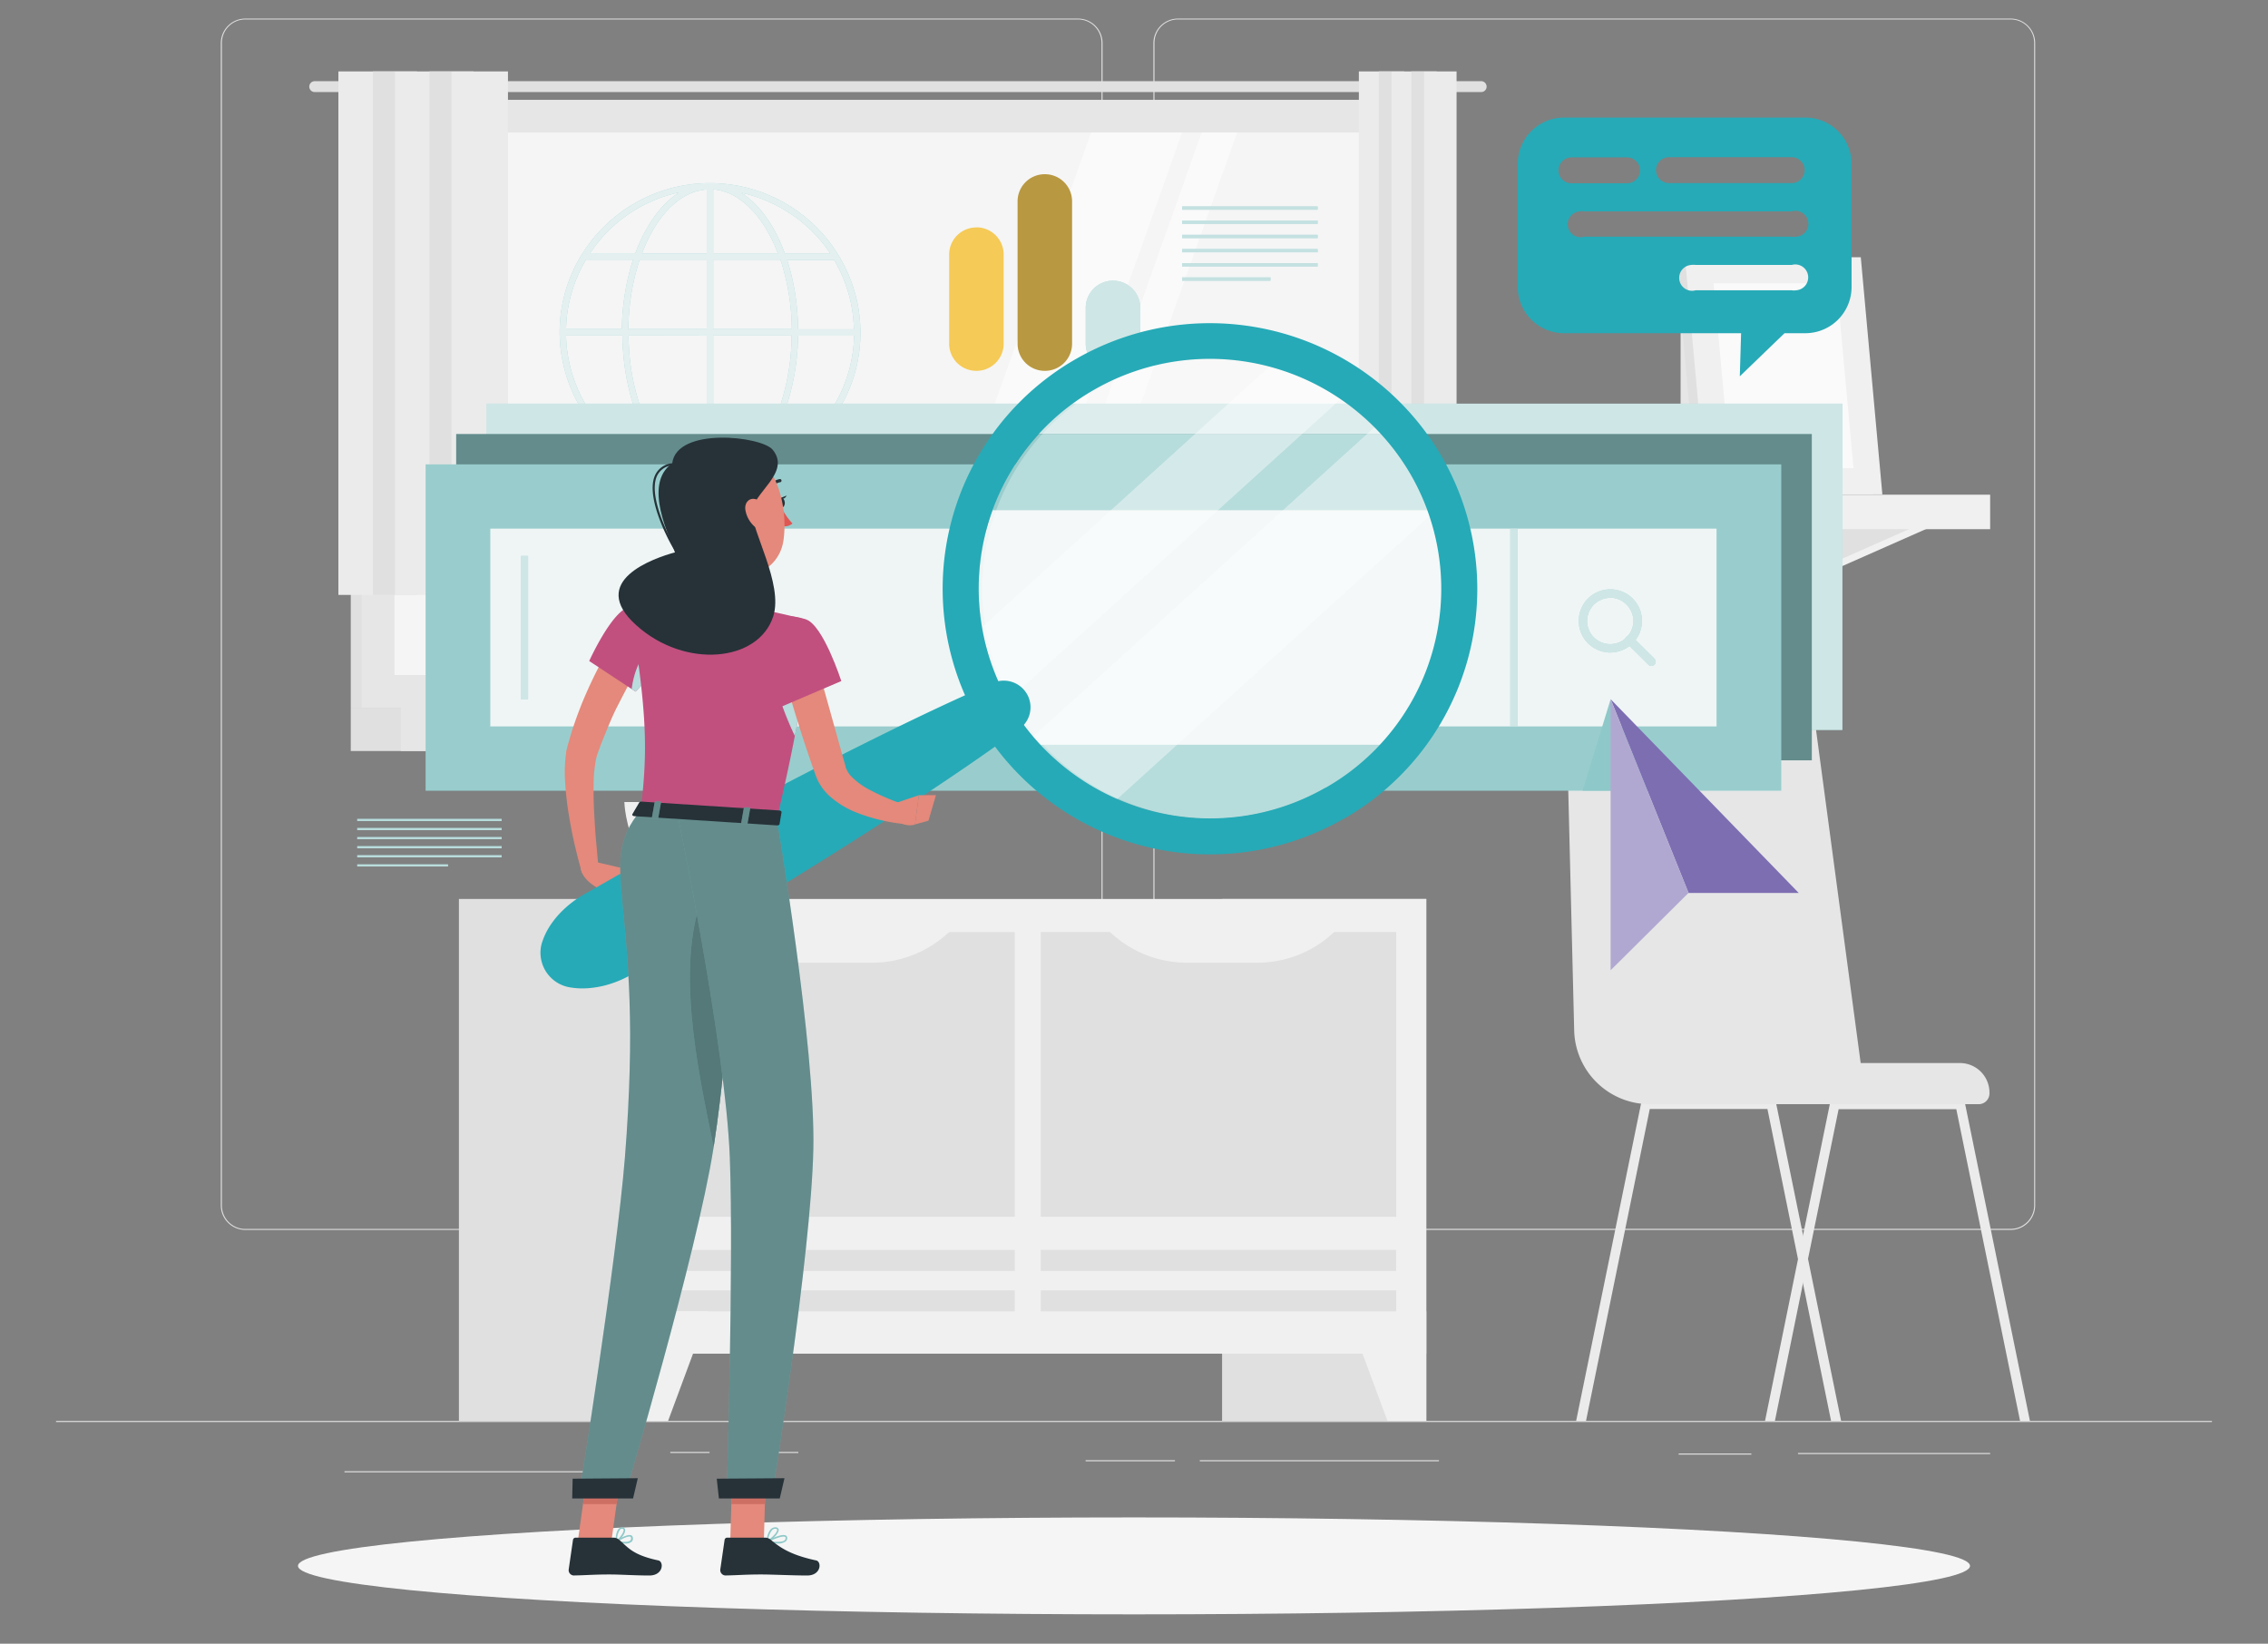 <svg id="Layer_1" data-name="Layer 1" xmlns="http://www.w3.org/2000/svg" width="526" height="381.18" viewBox="0 0 526 381.18">
  <rect x="0" y="0" width="526" height="381.18" fill="#808080" stroke="none"/>
  <defs>
    <style>
      .cls-1 {
        fill: #e0e0e0;
      }

      .cls-2 {
        fill: #f0f0f0;
      }

      .cls-3 {
        fill: #e6e6e6;
      }

      .cls-4 {
        fill: #f5f5f5;
      }

      .cls-11, .cls-12, .cls-28, .cls-5, .cls-8, .cls-9 {
        fill: #fafafa;
      }

      .cls-6 {
        fill: #ebebeb;
      }

      .cls-7 {
        fill: #8ec8c8;
      }

      .cls-10, .cls-11, .cls-12, .cls-21, .cls-22, .cls-28, .cls-29, .cls-8, .cls-9 {
        isolation: isolate;
      }

      .cls-8 {
        opacity: 0.8;
      }

      .cls-13, .cls-9 {
        opacity: 0.6;
      }

      .cls-10, .cls-21 {
        opacity: 0.3;
      }

      .cls-11 {
        opacity: 0.1;
      }

      .cls-12 {
        opacity: 0.9;
      }

      .cls-14 {
        opacity: 0.5;
      }

      .cls-15, .cls-22, .cls-28, .cls-29 {
        opacity: 0.4;
      }

      .cls-16 {
        fill: #f5ca56;
      }

      .cls-17 {
        fill: #b89841;
      }

      .cls-18 {
        fill: #7d6eb2;
      }

      .cls-19 {
        fill: #b1a8d1;
      }

      .cls-20 {
        fill: #26aab7;
      }

      .cls-21, .cls-22 {
        fill: #fff;
      }

      .cls-23 {
        fill: #e4897b;
      }

      .cls-24 {
        fill: #263238;
      }

      .cls-25 {
        fill: #de5753;
      }

      .cls-26 {
        fill: #ce6f64;
      }

      .cls-27 {
        fill: #c1507f;
      }
    </style>
  </defs>
  <g>
    <g id="freepik--background-complete--inject-46">
      <rect id="Rectángulo_30427" data-name="Rectángulo 30427" class="cls-1" x="13" y="329.52" width="500" height="0.25"/>
      <rect id="Rectángulo_30428" data-name="Rectángulo 30428" class="cls-1" x="389.32" y="337.07" width="16.86" height="0.25"/>
      <rect id="Rectángulo_30429" data-name="Rectángulo 30429" class="cls-1" x="417" y="336.95" width="44.56" height="0.25"/>
      <rect id="Rectángulo_30430" data-name="Rectángulo 30430" class="cls-1" x="278.26" y="338.62" width="55.47" height="0.25"/>
      <rect id="Rectángulo_30431" data-name="Rectángulo 30431" class="cls-1" x="251.78" y="338.62" width="20.72" height="0.25"/>
      <rect id="Rectángulo_30432" data-name="Rectángulo 30432" class="cls-1" x="155.46" y="336.7" width="9.1" height="0.25"/>
      <rect id="Rectángulo_30433" data-name="Rectángulo 30433" class="cls-1" x="170.11" y="336.7" width="15.04" height="0.25"/>
      <rect id="Rectángulo_30434" data-name="Rectángulo 30434" class="cls-1" x="79.89" y="341.18" width="66.56" height="0.25"/>
      <path id="Trazado_127424" data-name="Trazado 127424" class="cls-1" d="M250,285.22H56.91a5.7,5.7,0,0,1-5.7-5.67V9.93a5.69,5.69,0,0,1,5.7-5.62H250A5.69,5.69,0,0,1,255.71,10h0V279.55A5.69,5.69,0,0,1,250,285.22ZM56.91,4.51a5.44,5.44,0,0,0-5.45,5.42V279.55A5.44,5.44,0,0,0,56.91,285H250a5.46,5.46,0,0,0,5.46-5.42V9.93A5.45,5.45,0,0,0,250,4.51Z"/>
      <path id="Trazado_127425" data-name="Trazado 127425" class="cls-1" d="M466.31,285.22H273.21a5.71,5.71,0,0,1-5.71-5.67V9.93a5.7,5.7,0,0,1,5.71-5.62h193.1A5.69,5.69,0,0,1,472,9.93V279.55A5.69,5.69,0,0,1,466.31,285.22ZM273.21,4.51a5.45,5.45,0,0,0-5.46,5.42V279.55a5.46,5.46,0,0,0,5.46,5.42h193.1a5.46,5.46,0,0,0,5.46-5.42V9.93a5.45,5.45,0,0,0-5.46-5.42Z"/>
      <rect id="Rectángulo_30435" data-name="Rectángulo 30435" class="cls-1" x="283.43" y="208.47" width="47.36" height="121.04"/>
      <path id="Trazado_127426" data-name="Trazado 127426" class="cls-2" d="M321.79,329.52h9V304.1H312.36Z"/>
      <rect id="Rectángulo_30436" data-name="Rectángulo 30436" class="cls-1" x="106.43" y="208.47" width="47.36" height="121.04"/>
      <rect id="Rectángulo_30437" data-name="Rectángulo 30437" class="cls-2" x="145.94" y="208.47" width="184.84" height="105.45"/>
      <rect id="Rectángulo_30438" data-name="Rectángulo 30438" class="cls-1" x="241.38" y="216.13" width="82.43" height="66.02"/>
      <rect id="Rectángulo_30439" data-name="Rectángulo 30439" class="cls-1" x="152.92" y="216.14" width="82.43" height="66.02"/>
      <rect id="Rectángulo_30440" data-name="Rectángulo 30440" class="cls-1" x="241.38" y="299.24" width="82.43" height="4.86"/>
      <rect id="Rectángulo_30441" data-name="Rectángulo 30441" class="cls-1" x="152.92" y="299.24" width="82.43" height="4.86"/>
      <rect id="Rectángulo_30442" data-name="Rectángulo 30442" class="cls-1" x="241.37" y="289.86" width="82.43" height="4.86"/>
      <rect id="Rectángulo_30443" data-name="Rectángulo 30443" class="cls-1" x="152.91" y="289.87" width="82.43" height="4.86"/>
      <path id="Trazado_127427" data-name="Trazado 127427" class="cls-2" d="M202.29,223.25H186a25.92,25.92,0,0,1-18.73-8H221A25.91,25.91,0,0,1,202.29,223.25Z"/>
      <path id="Trazado_127428" data-name="Trazado 127428" class="cls-2" d="M291.58,223.25h-16.3a25.88,25.88,0,0,1-18.73-8h53.76A25.88,25.88,0,0,1,291.58,223.25Z"/>
      <path id="Trazado_127429" data-name="Trazado 127429" class="cls-2" d="M154.94,329.52h-9V304.1h18.43Z"/>
      <rect id="Rectángulo_30444" data-name="Rectángulo 30444" class="cls-1" x="81.35" y="23.17" width="248.42" height="140.95"/>
      <path id="Trazado_127430" data-name="Trazado 127430" class="cls-1" d="M343.51,18.82H73a1.27,1.27,0,0,0-1.27,1.26h0A1.26,1.26,0,0,0,73,21.35H343.51a1.26,1.26,0,0,0,1.27-1.26h0A1.27,1.27,0,0,0,343.51,18.82Z"/>
      <rect id="Rectángulo_30445" data-name="Rectángulo 30445" class="cls-3" x="83.89" y="23.17" width="251.32" height="140.95"/>
      <rect id="Rectángulo_30446" data-name="Rectángulo 30446" class="cls-1" x="81.35" y="164.12" width="248.42" height="10.04"/>
      <rect id="Rectángulo_30447" data-name="Rectángulo 30447" class="cls-3" x="92.95" y="164.12" width="251.32" height="10.04"/>
      <rect id="Rectángulo_30448" data-name="Rectángulo 30448" class="cls-4" x="91.5" y="30.74" width="236.08" height="125.81"/>
      <path id="Trazado_127431" data-name="Trazado 127431" class="cls-5" d="M208.34,156.55,253.05,30.74h21.1L229.44,156.55Z"/>
      <path id="Trazado_127432" data-name="Trazado 127432" class="cls-5" d="M234,156.55,278.69,30.74h8.22l-44.7,125.81Z"/>
      <rect id="Rectángulo_30449" data-name="Rectángulo 30449" class="cls-1" x="326.61" y="30.74" width="0.97" height="125.81"/>
      <rect id="Rectángulo_30450" data-name="Rectángulo 30450" class="cls-6" x="78.48" y="16.56" width="13.11" height="121.4"/>
      <rect id="Rectángulo_30451" data-name="Rectángulo 30451" class="cls-1" x="86.49" y="16.56" width="10.21" height="121.4"/>
      <rect id="Rectángulo_30452" data-name="Rectángulo 30452" class="cls-6" x="91.59" y="16.56" width="13.11" height="121.4"/>
      <rect id="Rectángulo_30453" data-name="Rectángulo 30453" class="cls-1" x="99.6" y="16.56" width="10.21" height="121.4"/>
      <rect id="Rectángulo_30454" data-name="Rectángulo 30454" class="cls-6" x="104.7" y="16.56" width="13.11" height="121.4"/>
      <rect id="Rectángulo_30455" data-name="Rectángulo 30455" class="cls-6" x="315.15" y="16.56" width="7.55" height="121.4"/>
      <rect id="Rectángulo_30456" data-name="Rectángulo 30456" class="cls-1" x="319.77" y="16.56" width="5.89" height="121.4"/>
      <rect id="Rectángulo_30457" data-name="Rectángulo 30457" class="cls-6" x="322.71" y="16.56" width="7.55" height="121.4"/>
      <rect id="Rectángulo_30458" data-name="Rectángulo 30458" class="cls-1" x="327.32" y="16.56" width="5.89" height="121.4"/>
      <rect id="Rectángulo_30459" data-name="Rectángulo 30459" class="cls-6" x="330.26" y="16.56" width="7.55" height="121.4"/>
      <rect id="Rectángulo_30460" data-name="Rectángulo 30460" class="cls-3" x="389.77" y="69.22" width="16.76" height="45.42"/>
      <path id="Trazado_127433" data-name="Trazado 127433" class="cls-2" d="M383.4,122.23l-3.88,10.49h3.88l23.73-10.49Z"/>
      <path id="Trazado_127434" data-name="Trazado 127434" class="cls-1" d="M379.52,122.23v10.49l23.74-10.49Z"/>
      <path id="Trazado_127435" data-name="Trazado 127435" class="cls-2" d="M424,122.23l-3.88,10.49H424l23.73-10.49Z"/>
      <path id="Trazado_127436" data-name="Trazado 127436" class="cls-1" d="M420.11,122.23v10.49l23.74-10.49Z"/>
      <rect id="Rectángulo_30461" data-name="Rectángulo 30461" class="cls-1" x="362.11" y="114.72" width="25.81" height="8"/>
      <rect id="Rectángulo_30462" data-name="Rectángulo 30462" class="cls-2" x="387.91" y="114.72" width="73.65" height="8"/>
      <path id="Trazado_127437" data-name="Trazado 127437" class="cls-1" d="M434.45,114.65H393.66l-5.05-55H429.4Z"/>
      <path id="Trazado_127438" data-name="Trazado 127438" class="cls-2" d="M436.56,114.65H395.77l-5-55h40.79Z"/>
      <path id="Trazado_127439" data-name="Trazado 127439" class="cls-5" d="M401.35,108.56,397.42,65.7h28.52l3.93,42.86Z"/>
      <path id="Trazado_127440" data-name="Trazado 127440" class="cls-1" d="M170.41,190.8s-17.59-30.1,6.81-54.07c0,0,6.37,4.12,6.27,9.66s-6.82,7-5.37,11.56,7.79,9.17,3.62,13,.67,7.22.39,11.92S170.41,190.8,170.41,190.8Z"/>
      <path id="Trazado_127441" data-name="Trazado 127441" class="cls-1" d="M171.74,193.56s7.13-34.09-23.63-49.19c0,0-4.73,5.91-2.88,11.13s8.67,4.46,8.77,9.3-4.48,11.13.68,13.46,1.66,7.07,3.42,11.42S171.74,193.56,171.74,193.56Z"/>
      <path id="Trazado_127442" data-name="Trazado 127442" class="cls-2" d="M144.8,186s.58,22.46,23,22.46,23-22.46,23-22.46Z"/>
      <path id="Trazado_127443" data-name="Trazado 127443" class="cls-6" d="M409.35,329.52h2.29l6.52-31.95,1.15-5.59,7.11-34.76h27.29l14.79,72.3h2.29l-15.07-73.68a1.12,1.12,0,0,0-1.1-.89H425.51a1.1,1.1,0,0,0-1.09.89l-6.25,30.57L417,292Z"/>
      <path id="Trazado_127444" data-name="Trazado 127444" class="cls-6" d="M365.54,329.52h2.29l14.79-72.34h27.29L417,292l1.14,5.57,6.53,31.95H427L419.33,292l-1.16-5.57-6.25-30.57a1.12,1.12,0,0,0-1.1-.89H381.71a1.12,1.12,0,0,0-1.1.89Z"/>
      <path id="Trazado_127445" data-name="Trazado 127445" class="cls-3" d="M432.81,256.06H382.67A17.53,17.53,0,0,1,365.09,239l-1.87-75.71a12.76,12.76,0,0,1,12.62-12.91h31.59a12.77,12.77,0,0,1,12.73,11.28Z"/>
      <path id="Trazado_127446" data-name="Trazado 127446" class="cls-3" d="M405.46,246.52h49.07a6.85,6.85,0,0,1,6.87,6.82v.24a2.49,2.49,0,0,1-2.5,2.48H405.46Z"/>
    </g>
    <g id="freepik--Shadow--inject-46">
      <ellipse id="Elipse_4290" data-name="Elipse 4290" class="cls-4" cx="263" cy="363.13" rx="193.89" ry="11.24"/>
    </g>
    <g id="freepik--Graphics--inject-46">
      <path id="Trazado_127447" data-name="Trazado 127447" class="cls-7" d="M199.55,77.1h0a34,34,0,0,0-.45-5.52,34.94,34.94,0,0,0-34.17-29.11h-.3a34.91,34.91,0,0,0-28.26,14.41c-.53.72-1,1.47-1.48,2.21a.86.86,0,0,0-.1.16,34.3,34.3,0,0,0-5,17.88v.07A34.93,34.93,0,0,0,193,97.31c.52-.72,1-1.46,1.47-2.21a.86.86,0,0,0,.1-.16A34,34,0,0,0,199.55,77.1Zm-68.27-.79a32.66,32.66,0,0,1,4.63-16.09h10.91a54.32,54.32,0,0,0-2.59,16.09Zm17.07-16.09h15.56V76.31H145.73a52.73,52.73,0,0,1,2.62-16.09Zm17.06-1.49V43.91a12.29,12.29,0,0,1,6,2.22c3.71,2.52,6.82,6.95,9,12.6ZM181,60.22a51.1,51.1,0,0,1,2.4,11.48c.15,1.55.22,3.09.24,4.61H165.41V60.22ZM161.71,44.33a11,11,0,0,1,2.2-.38V58.76h-15c2.8-7.49,7.34-12.93,12.8-14.46Zm2.2,33.5v16.1H148.38A50.23,50.23,0,0,1,146,82.42q-.21-2.33-.24-4.62Zm0,17.59v14.82a12.29,12.29,0,0,1-6-2.22c-3.7-2.52-6.81-7-9-12.6Zm3.7,14.43a11,11,0,0,1-2.2.38V95.39h15c-2.8,7.46-7.34,12.91-12.8,14.43ZM165.41,94V77.81h18.18A52.44,52.44,0,0,1,181,93.91Zm19.68-16.15h13a32.78,32.78,0,0,1-4.63,16.1h-11A54.33,54.33,0,0,0,185.09,77.81Zm13-1.49h-13c0-1.56-.1-3.15-.25-4.75a52.34,52.34,0,0,0-2.29-11.34h10.89a33.05,33.05,0,0,1,4.19,11.53,34.66,34.66,0,0,1,.42,4.55ZM184.22,50.17a33.39,33.39,0,0,1,8.32,8.57H182c-2.24-6.15-5.61-11-9.74-13.83l-.32-.21a33.62,33.62,0,0,1,12.24,5.46Zm-26.87-5.45c-4.21,2.75-7.67,7.76-10,14h-10.5l.73-1.06a33.22,33.22,0,0,1,19.73-13Zm-26,33.09h13c0,1.57.1,3.16.25,4.76a52.94,52.94,0,0,0,2.29,11.34h-11a32.86,32.86,0,0,1-4.19-11.53,31.69,31.69,0,0,1-.42-4.57Zm5.54,17.59h10.46c2.24,6.14,5.61,11,9.74,13.83l.33.21a33.61,33.61,0,0,1-20.53-14Zm35.11,14c4.2-2.74,7.66-7.76,10-14h10.48c-.24.35-.48.71-.73,1.06A33.13,33.13,0,0,1,172,109.41Z"/>
      <path id="Trazado_127448" data-name="Trazado 127448" class="cls-8" d="M199.55,77.1h0a34,34,0,0,0-.45-5.52,34.94,34.94,0,0,0-34.17-29.11h-.3a34.91,34.91,0,0,0-28.26,14.41c-.53.72-1,1.47-1.48,2.21a.86.86,0,0,0-.1.16,34.3,34.3,0,0,0-5,17.88v.07A34.93,34.93,0,0,0,193,97.31c.52-.72,1-1.46,1.47-2.21a.86.86,0,0,0,.1-.16A34,34,0,0,0,199.55,77.1Zm-68.27-.79a32.66,32.66,0,0,1,4.63-16.09h10.91a54.32,54.32,0,0,0-2.59,16.09Zm17.07-16.09h15.56V76.31H145.73a52.73,52.73,0,0,1,2.62-16.09Zm17.06-1.49V43.91a12.29,12.29,0,0,1,6,2.22c3.71,2.52,6.82,6.95,9,12.6ZM181,60.22a51.1,51.1,0,0,1,2.4,11.48c.15,1.55.22,3.09.24,4.61H165.41V60.22ZM161.71,44.33a11,11,0,0,1,2.2-.38V58.76h-15c2.8-7.49,7.34-12.93,12.8-14.46Zm2.2,33.5v16.1H148.38A50.23,50.23,0,0,1,146,82.42q-.21-2.33-.24-4.62Zm0,17.59v14.82a12.29,12.29,0,0,1-6-2.22c-3.7-2.52-6.81-7-9-12.6Zm3.7,14.43a11,11,0,0,1-2.2.38V95.39h15c-2.8,7.46-7.34,12.91-12.8,14.43ZM165.41,94V77.81h18.18A52.44,52.44,0,0,1,181,93.91Zm19.68-16.15h13a32.78,32.78,0,0,1-4.63,16.1h-11A54.33,54.33,0,0,0,185.09,77.81Zm13-1.49h-13c0-1.56-.1-3.15-.25-4.75a52.34,52.34,0,0,0-2.29-11.34h10.89a33.05,33.05,0,0,1,4.19,11.53,34.66,34.66,0,0,1,.42,4.55ZM184.22,50.17a33.39,33.39,0,0,1,8.32,8.57H182c-2.24-6.15-5.61-11-9.74-13.83l-.32-.21a33.62,33.62,0,0,1,12.24,5.46Zm-26.87-5.45c-4.21,2.75-7.67,7.76-10,14h-10.5l.73-1.06a33.22,33.22,0,0,1,19.73-13Zm-26,33.09h13c0,1.57.1,3.16.25,4.76a52.94,52.94,0,0,0,2.29,11.34h-11a32.86,32.86,0,0,1-4.19-11.53,31.69,31.69,0,0,1-.42-4.57Zm5.54,17.59h10.46c2.24,6.14,5.61,11,9.74,13.83l.33.21a33.61,33.61,0,0,1-20.53-14Zm35.11,14c4.2-2.74,7.66-7.76,10-14h10.48c-.24.35-.48.71-.73,1.06A33.13,33.13,0,0,1,172,109.41Z"/>
      <rect id="Rectángulo_30463" data-name="Rectángulo 30463" class="cls-7" x="112.89" y="93.61" width="314.4" height="75.67"/>
      <rect id="Rectángulo_30464" data-name="Rectángulo 30464" class="cls-9" x="112.89" y="93.61" width="314.4" height="75.67"/>
      <rect id="Rectángulo_30465" data-name="Rectángulo 30465" class="cls-7" x="105.8" y="100.65" width="314.4" height="75.67"/>
      <rect id="Rectángulo_30466" data-name="Rectángulo 30466" class="cls-10" x="105.8" y="100.65" width="314.4" height="75.67"/>
      <rect id="Rectángulo_30467" data-name="Rectángulo 30467" class="cls-7" x="98.71" y="107.69" width="314.4" height="75.67"/>
      <rect id="Rectángulo_30468" data-name="Rectángulo 30468" class="cls-11" x="98.71" y="107.69" width="314.4" height="75.67"/>
      <rect id="Rectángulo_30469" data-name="Rectángulo 30469" class="cls-7" x="113.71" y="122.59" width="284.4" height="45.87"/>
      <rect id="Rectángulo_30470" data-name="Rectángulo 30470" class="cls-12" x="113.71" y="122.59" width="284.4" height="45.87"/>
      <rect id="Rectángulo_30471" data-name="Rectángulo 30471" class="cls-7" x="350.27" y="122.59" width="1.67" height="45.87"/>
      <rect id="Rectángulo_30472" data-name="Rectángulo 30472" class="cls-9" x="350.27" y="122.59" width="1.67" height="45.87"/>
      <rect id="Rectángulo_30473" data-name="Rectángulo 30473" class="cls-7" x="120.8" y="128.92" width="1.67" height="33.22"/>
      <rect id="Rectángulo_30474" data-name="Rectángulo 30474" class="cls-9" x="120.8" y="128.92" width="1.67" height="33.22"/>
      <path id="Trazado_127449" data-name="Trazado 127449" class="cls-7" d="M373.43,151.32a7.33,7.33,0,1,1,5.22-12.52h0a7.3,7.3,0,0,1,0,10.37A7.38,7.38,0,0,1,373.43,151.32Zm0-12.67a5.36,5.36,0,1,0,3.8,1.56h0a5.33,5.33,0,0,0-3.8-1.6Z"/>
      <path id="Trazado_127450" data-name="Trazado 127450" class="cls-7" d="M383,154.44a1,1,0,0,1-.71-.3l-5.05-5a1,1,0,0,1-.11-1.4,1,1,0,0,1,1.41-.1.52.52,0,0,1,.11.1l5.05,5a1,1,0,0,1,0,1.41A1,1,0,0,1,383,154.44Z"/>
      <g id="Grupo_55638" data-name="Grupo 55638" class="cls-13">
        <path id="Trazado_127451" data-name="Trazado 127451" class="cls-5" d="M373.43,151.32a7.33,7.33,0,1,1,5.22-12.52h0a7.3,7.3,0,0,1,0,10.37A7.38,7.38,0,0,1,373.43,151.32Zm0-12.67a5.36,5.36,0,1,0,3.8,1.56h0a5.33,5.33,0,0,0-3.8-1.6Z"/>
        <path id="Trazado_127452" data-name="Trazado 127452" class="cls-5" d="M383,154.44a1,1,0,0,1-.71-.3l-5.05-5a1,1,0,0,1-.11-1.4,1,1,0,0,1,1.41-.1.52.52,0,0,1,.11.1l5.05,5a1,1,0,0,1,0,1.41A1,1,0,0,1,383,154.44Z"/>
      </g>
      <rect id="Rectángulo_30475" data-name="Rectángulo 30475" class="cls-7" x="274.15" y="47.87" width="31.44" height="0.77"/>
      <rect id="Rectángulo_30476" data-name="Rectángulo 30476" class="cls-7" x="274.15" y="51.15" width="31.44" height="0.77"/>
      <rect id="Rectángulo_30477" data-name="Rectángulo 30477" class="cls-7" x="274.15" y="54.45" width="31.44" height="0.77"/>
      <rect id="Rectángulo_30478" data-name="Rectángulo 30478" class="cls-7" x="274.15" y="57.74" width="31.44" height="0.77"/>
      <rect id="Rectángulo_30479" data-name="Rectángulo 30479" class="cls-7" x="274.15" y="61.03" width="31.44" height="0.77"/>
      <rect id="Rectángulo_30480" data-name="Rectángulo 30480" class="cls-7" x="274.15" y="64.33" width="20.5" height="0.77"/>
      <g id="Grupo_55639" data-name="Grupo 55639" class="cls-14">
        <rect id="Rectángulo_30481" data-name="Rectángulo 30481" class="cls-5" x="274.15" y="47.87" width="31.44" height="0.77"/>
        <rect id="Rectángulo_30482" data-name="Rectángulo 30482" class="cls-5" x="274.15" y="51.15" width="31.44" height="0.77"/>
        <rect id="Rectángulo_30483" data-name="Rectángulo 30483" class="cls-5" x="274.15" y="54.45" width="31.44" height="0.77"/>
        <rect id="Rectángulo_30484" data-name="Rectángulo 30484" class="cls-5" x="274.15" y="57.74" width="31.44" height="0.77"/>
        <rect id="Rectángulo_30485" data-name="Rectángulo 30485" class="cls-5" x="274.15" y="61.03" width="31.44" height="0.77"/>
        <rect id="Rectángulo_30486" data-name="Rectángulo 30486" class="cls-5" x="274.15" y="64.33" width="20.5" height="0.77"/>
      </g>
      <rect id="Rectángulo_30487" data-name="Rectángulo 30487" class="cls-7" x="82.85" y="189.9" width="33.5" height="0.5"/>
      <rect id="Rectángulo_30488" data-name="Rectángulo 30488" class="cls-7" x="82.85" y="192.01" width="33.5" height="0.5"/>
      <rect id="Rectángulo_30489" data-name="Rectángulo 30489" class="cls-7" x="82.85" y="194.11" width="33.5" height="0.5"/>
      <rect id="Rectángulo_30490" data-name="Rectángulo 30490" class="cls-7" x="82.85" y="196.22" width="33.5" height="0.5"/>
      <rect id="Rectángulo_30491" data-name="Rectángulo 30491" class="cls-7" x="82.85" y="198.32" width="33.5" height="0.5"/>
      <rect id="Rectángulo_30492" data-name="Rectángulo 30492" class="cls-7" x="82.85" y="200.44" width="21.06" height="0.5"/>
      <g id="Grupo_55640" data-name="Grupo 55640" class="cls-15">
        <rect id="Rectángulo_30493" data-name="Rectángulo 30493" class="cls-5" x="82.85" y="189.9" width="33.5" height="0.5"/>
        <rect id="Rectángulo_30494" data-name="Rectángulo 30494" class="cls-5" x="82.85" y="192.01" width="33.5" height="0.5"/>
        <rect id="Rectángulo_30495" data-name="Rectángulo 30495" class="cls-5" x="82.85" y="194.11" width="33.5" height="0.5"/>
        <rect id="Rectángulo_30496" data-name="Rectángulo 30496" class="cls-5" x="82.85" y="196.22" width="33.5" height="0.5"/>
        <rect id="Rectángulo_30497" data-name="Rectángulo 30497" class="cls-5" x="82.85" y="198.32" width="33.5" height="0.5"/>
        <rect id="Rectángulo_30498" data-name="Rectángulo 30498" class="cls-5" x="82.85" y="200.44" width="21.06" height="0.5"/>
      </g>
      <path id="Trazado_127453" data-name="Trazado 127453" class="cls-16" d="M226.45,52.74h0A6.3,6.3,0,0,0,220.13,59h0V79.73A6.3,6.3,0,0,0,226.45,86h0a6.3,6.3,0,0,0,6.32-6.28h0V59a6.3,6.3,0,0,0-6.32-6.28Z"/>
      <path id="Trazado_127455" data-name="Trazado 127455" class="cls-17" d="M242.29,40.4h0A6.29,6.29,0,0,0,236,46.67V79.73A6.3,6.3,0,0,0,242.32,86h0a6.3,6.3,0,0,0,6.32-6.28h0V46.67a6.3,6.3,0,0,0-6.32-6.27Z"/>
      <path id="Trazado_127457" data-name="Trazado 127457" class="cls-7" d="M258.12,65.09h0a6.3,6.3,0,0,0-6.32,6.28h0v8.36A6.3,6.3,0,0,0,258.12,86h0a6.3,6.3,0,0,0,6.33-6.27h0V71.37a6.3,6.3,0,0,0-6.32-6.28Z"/>
      <path id="Trazado_127458" data-name="Trazado 127458" class="cls-9" d="M258.12,65.09h0a6.3,6.3,0,0,0-6.32,6.28h0v8.36A6.3,6.3,0,0,0,258.12,86h0a6.3,6.3,0,0,0,6.33-6.27h0V71.37a6.3,6.3,0,0,0-6.32-6.28Z"/>
      <path id="Trazado_127459" data-name="Trazado 127459" class="cls-18" d="M391.61,207.07h25.55l-43.62-44.93h0l18.07,44.93"/>
      <path id="Trazado_127461" data-name="Trazado 127461" class="cls-7" d="M367.05,183.35l6.49-21.21,3.68,21.21Z"/>
      <path id="Trazado_127462" data-name="Trazado 127462" class="cls-19" d="M373.54,162.14V225l4.52-4.48,13.55-13.46Z"/>
      <path id="Trazado_127464" data-name="Trazado 127464" class="cls-20" d="M418.72,27.27h-56A10.72,10.72,0,0,0,352,37.9V66.63a10.73,10.73,0,0,0,10.71,10.64H403.8l-.3,10,10.37-10h4.83a10.72,10.72,0,0,0,10.72-10.64V37.9a10.72,10.72,0,0,0-10.7-10.63ZM361.46,39.5a3,3,0,0,1,3-3h12.89a3,3,0,1,1,0,6h-12.9a3,3,0,0,1-3-3Zm54.08,27.82H393.26a3,3,0,1,1-1-5.88,3.62,3.62,0,0,1,1,0h22.28a3,3,0,1,1,1,5.88,3,3,0,0,1-1,0Zm0-12.43H367.45a3,3,0,1,1-1-5.87,3,3,0,0,1,1,0h48.09a3,3,0,1,1,1,5.87,3,3,0,0,1-1,0Zm0-12.43H387.07a3,3,0,1,1,0-6h28.47a3,3,0,1,1,0,6Z"/>
    </g>
    <g>
      <path id="Trazado_127465" data-name="Trazado 127465" class="cls-7" d="M331.17,118.32a53.29,53.29,0,0,0-10.75-17.66H240.91a53.29,53.29,0,0,0-10.75,17.66l11,54.4a54,54,0,0,0,75.92,3,53.13,53.13,0,0,0,14.08-57.44Z"/>
      <path id="Trazado_127466" data-name="Trazado 127466" class="cls-11" d="M331.17,118.32a53.29,53.29,0,0,0-10.75-17.66H240.91a53.29,53.29,0,0,0-10.75,17.66l11,54.4a54,54,0,0,0,75.92,3,53.13,53.13,0,0,0,14.08-57.44Z"/>
      <path id="Trazado_127467" data-name="Trazado 127467" class="cls-7" d="M334.34,139a53,53,0,0,1-14.16,33.71h-79a53.17,53.17,0,0,1-11-54.4h101A52.86,52.86,0,0,1,334.34,139Z"/>
      <path id="Trazado_127468" data-name="Trazado 127468" class="cls-12" d="M334.34,139a53,53,0,0,1-14.16,33.71h-79a53.17,53.17,0,0,1-11-54.4h101A52.86,52.86,0,0,1,334.34,139Z"/>
      <path id="Trazado_127469" data-name="Trazado 127469" class="cls-21" d="M334.34,139a53.29,53.29,0,1,1-3.17-20.69A53.48,53.48,0,0,1,334.34,139Z"/>
      <path id="Trazado_127470" data-name="Trazado 127470" class="cls-22" d="M311,92.48l-77.26,70c-.39-.7-.77-1.42-1.14-2.14a52.62,52.62,0,0,1-4.87-14.9h0L294.41,85A53.36,53.36,0,0,1,311,92.48Z"/>
      <path id="Trazado_127471" data-name="Trazado 127471" class="cls-22" d="M331.62,119.6,259,185.4a53.67,53.67,0,0,1-19.48-14.54L318.87,99A53.41,53.41,0,0,1,331.62,119.6Z"/>
      <path id="Trazado_127474" data-name="Trazado 127474" class="cls-23" d="M138.09,199.88l7.66,1.77-6.35,4.71s-4.55-2.05-4.76-5.26Z"/>
      <path id="Trazado_127475" data-name="Trazado 127475" class="cls-23" d="M149.85,206.72l-5.52,3.65-4.93-4,6.35-4.7Z"/>
      <path id="Trazado_127476" data-name="Trazado 127476" class="cls-20" d="M236.5,169c-8.14,6-16.49,11.62-24.88,17.16s-16.89,10.92-25.43,16.22S169,212.84,160.38,217.87c-4.32,2.56-8.68,5-13,7.57a25.3,25.3,0,0,1-6.94,3.05,22.58,22.58,0,0,1-4,.67,17.33,17.33,0,0,1-4.49-.23,8.15,8.15,0,0,1-6.45-9.57v0a6.6,6.6,0,0,1,.28-1,16.15,16.15,0,0,1,2-4,20.85,20.85,0,0,1,2.56-3.07,25.37,25.37,0,0,1,6.13-4.45c4.37-2.48,8.71-5,13.11-7.42,8.76-4.92,17.6-9.71,26.46-14.44s17.83-9.3,26.85-13.77,18.11-8.82,27.39-12.84a6.22,6.22,0,0,1,8.19,3.15,6.15,6.15,0,0,1-2,7.47Z"/>
      <path id="Trazado_127478" data-name="Trazado 127478" class="cls-23" d="M149.19,152.83c-.5.8-1.07,1.78-1.61,2.69s-1.07,1.87-1.57,2.83q-1.5,2.85-3,5.78c-1,2-1.81,4-2.63,6-.4,1-.82,2-1.19,3l-.56,1.52c-.11.29-.13.41-.2.62s-.1.41-.16.6a30.65,30.65,0,0,0-.59,6c-.05,2.14,0,4.32.12,6.51s.24,4.4.44,6.61.4,4.45.61,6.63l-3.86.79c-.68-2.22-1.21-4.42-1.74-6.66s-.93-4.48-1.32-6.76-.65-4.58-.82-7a33.86,33.86,0,0,1,.19-7.46c0-.33.12-.66.2-1s.18-.76.26-1l.49-1.69c.32-1.12.69-2.24,1.07-3.34.77-2.21,1.61-4.39,2.55-6.54s1.94-4.24,3-6.3c.55-1,1.13-2.06,1.72-3.08s1.18-2,1.92-3.07Z"/>
      <path id="Trazado_127479" data-name="Trazado 127479" class="cls-7" d="M144.92,357.93a9.55,9.55,0,0,1-2-.28.17.17,0,0,1-.14-.14.2.2,0,0,1,.08-.19c.27-.18,2.63-1.69,3.54-1.28a.61.61,0,0,1,.36.52,1,1,0,0,1-.3,1,2.27,2.27,0,0,1-1.54.38Zm-1.53-.54c1.36.27,2.38.22,2.77-.14a.66.66,0,0,0,.19-.64.27.27,0,0,0-.16-.24C145.72,356.16,144.35,356.82,143.39,357.39Z"/>
      <path id="Trazado_127480" data-name="Trazado 127480" class="cls-7" d="M142.91,357.66h-.09a.17.17,0,0,1-.09-.16c0-.09,0-2.31.85-3.06a1,1,0,0,1,.78-.25.65.65,0,0,1,.62.52c.18.86-1.24,2.53-2,3A.09.09,0,0,1,142.91,357.66Zm1.33-3.14a.62.62,0,0,0-.41.16,4.16,4.16,0,0,0-.72,2.44c.74-.59,1.62-1.84,1.51-2.37,0-.09-.07-.19-.3-.22Z"/>
      <path id="Trazado_127481" data-name="Trazado 127481" class="cls-7" d="M180.34,357.93a12.6,12.6,0,0,1-2.45-.28.17.17,0,0,1-.15-.15.19.19,0,0,1,.1-.19c.35-.18,3.45-1.75,4.4-1.23a.58.58,0,0,1,.32.49,1,1,0,0,1-.34.88,2.91,2.91,0,0,1-1.88.48Zm-1.84-.54c1.73.29,3,.21,3.48-.21a.67.67,0,0,0,.21-.58.23.23,0,0,0-.12-.2C181.55,356.12,179.77,356.79,178.5,357.39Z"/>
      <path id="Trazado_127482" data-name="Trazado 127482" class="cls-7" d="M177.92,357.66h-.1a.15.15,0,0,1-.08-.16c0-.09.19-2.17,1.16-3a1.45,1.45,0,0,1,1-.32c.51.05.65.31.69.52.14.87-1.69,2.54-2.62,3Zm1.86-3.14a1,1,0,0,0-.64.24,4.3,4.3,0,0,0-1,2.38c.94-.56,2.19-1.87,2.1-2.4,0,0,0-.18-.36-.21Z"/>
      <path id="Trazado_127483" data-name="Trazado 127483" class="cls-23" d="M161,123c.61,4.64,2,14.05-1.38,16.89,0,0,1,4.72,9.52,5.27,9.42.61,4.8-4.35,4.8-4.35-5.06-1.55-4.68-5.33-3.55-8.83Z"/>
      <path id="Trazado_127484" data-name="Trazado 127484" class="cls-24" d="M178.5,113.57a.26.26,0,0,1-.17,0,.35.35,0,0,1-.16-.48h0a3.66,3.66,0,0,1,2.73-2,.37.37,0,0,1,.35.38.36.36,0,0,1-.28.35h0a3,3,0,0,0-2.15,1.57.4.4,0,0,1-.33.23Z"/>
      <path id="Trazado_127485" data-name="Trazado 127485" class="cls-25" d="M181.19,117.65a16.66,16.66,0,0,0,2.6,3.75,2.72,2.72,0,0,1-2.19.63Z"/>
      <path id="Trazado_127486" data-name="Trazado 127486" class="cls-24" d="M180.53,116.63c.06.63.44,1.1.84,1.06s.7-.57.64-1.2-.44-1.09-.85-1S180.47,116,180.53,116.63Z"/>
      <path id="Trazado_127487" data-name="Trazado 127487" class="cls-24" d="M181,115.49l1.46-.57S181.79,116.16,181,115.49Z"/>
      <path id="Trazado_127488" data-name="Trazado 127488" class="cls-23" d="M169.36,357.47h7.79l.52-17.9h-7.79Z"/>
      <path id="Trazado_127489" data-name="Trazado 127489" class="cls-23" d="M134,357.47h7.79l2.5-17.9H136.5Z"/>
      <path id="Trazado_127490" data-name="Trazado 127490" class="cls-24" d="M142.26,356.58h-8.75a.61.61,0,0,0-.62.52l-1,6.88a1.24,1.24,0,0,0,1.1,1.37h.14c3-.05,4.52-.23,8.37-.23,2.36,0,5.82.24,9.09.24s3.44-3.21,2.08-3.5c-6.1-1.3-7.06-3.1-9.12-4.82A2,2,0,0,0,142.26,356.58Z"/>
      <path id="Trazado_127491" data-name="Trazado 127491" class="cls-24" d="M177.41,356.58h-8.74a.61.61,0,0,0-.62.52l-1,6.88a1.25,1.25,0,0,0,1.12,1.37h.13c3-.05,4.52-.23,8.36-.23,2.37,0,7.26.24,10.53.24s3.44-3.21,2.08-3.5c-6.1-1.3-8.5-3.1-10.56-4.82A2,2,0,0,0,177.41,356.58Z"/>
      <path id="Trazado_127492" data-name="Trazado 127492" class="cls-26" d="M177.66,339.57l-.26,9.23h-7.79l.27-9.23Z"/>
      <path id="Trazado_127493" data-name="Trazado 127493" class="cls-26" d="M136.49,339.57h7.79L143,348.8H135.2Z"/>
      <path id="Trazado_127494" data-name="Trazado 127494" class="cls-27" d="M152.51,154a39.72,39.72,0,0,1-5.11,6.38l-.89-.59-9.86-6.5s5.38-11.92,9.43-12.53c3.87-.62,6.69,3.36,8,7.61C154.58,149.93,153.75,152,152.51,154Z"/>
      <path id="Trazado_127496" data-name="Trazado 127496" class="cls-7" d="M152.51,154a39.72,39.72,0,0,1-5.11,6.38l-.89-.59c.44-3.57,1.84-7.12,3.44-8.24C150.93,151.67,151.8,152.7,152.51,154Z"/>
      <path id="Trazado_127497" data-name="Trazado 127497" class="cls-28" d="M152.51,154a39.72,39.72,0,0,1-5.11,6.38l-.89-.59c.44-3.57,1.84-7.12,3.44-8.24C150.93,151.67,151.8,152.7,152.51,154Z"/>
      <path id="Trazado_127498" data-name="Trazado 127498" class="cls-27" d="M186.24,160h0c-.47,3-1.08,6.49-1.9,10.65-1,5.32-2.4,11.71-4.17,19.35l-31.55-2c1.36-12.72,1.89-20.59-2.54-47.16a92.66,92.66,0,0,1,13.52-.88,100.89,100.89,0,0,1,14.32.92c6.12,1,13,2.82,13,2.82S188.68,144.37,186.24,160Z"/>
      <path id="Trazado_127500" data-name="Trazado 127500" class="cls-7" d="M186.24,160h0c-.47,3-1.08,6.49-1.9,10.65A75.9,75.9,0,0,1,180,159.27h5.86Z"/>
      <path id="Trazado_127501" data-name="Trazado 127501" class="cls-28" d="M186.24,160h0c-.47,3-1.08,6.49-1.9,10.65A75.9,75.9,0,0,1,180,159.27h5.86Z"/>
      <path id="Trazado_127502" data-name="Trazado 127502" class="cls-23" d="M159.31,116.47c1.19,7.58,1.54,10.82,5.79,14.37,6.39,5.34,15.5,2.22,16.61-5.56,1-7-1.12-18.23-8.93-20.56a10.55,10.55,0,0,0-13.16,6.93A10.37,10.37,0,0,0,159.31,116.47Z"/>
      <path id="Trazado_127503" data-name="Trazado 127503" class="cls-7" d="M171.83,189.43s-.5,13.8-1.7,31.2c-1,14.6-2.51,31.73-4.62,45.38l-.06.37C161.66,290.54,144.87,347,144.87,347H134.25s8.75-54.53,10.67-78.47c4.87-60.46-7.33-67.31,3.7-80.64Z"/>
      <path id="Trazado_127504" data-name="Trazado 127504" class="cls-10" d="M171.83,189.43s-.5,13.8-1.7,31.2c-1,14.6-2.51,31.73-4.62,45.38l-.06.37C161.66,290.54,144.87,347,144.87,347H134.25s8.75-54.53,10.67-78.47c4.87-60.46-7.33-67.31,3.7-80.64Z"/>
      <path id="Trazado_127505" data-name="Trazado 127505" class="cls-7" d="M170.13,220.63c-1,14.6-2.51,31.73-4.62,45.38-3.59-17.73-9.49-43.63-1.57-60.59C165.83,210.23,168,215.68,170.13,220.63Z"/>
      <path id="Trazado_127506" data-name="Trazado 127506" class="cls-29" d="M170.13,220.63c-1,14.6-2.51,31.73-4.62,45.38-3.59-17.73-9.49-43.63-1.57-60.59C165.83,210.23,168,215.68,170.13,220.63Z"/>
      <path id="Trazado_127507" data-name="Trazado 127507" class="cls-7" d="M180.17,190s9,53,8.46,76.56c-.53,24.54-9.58,80.46-9.58,80.46H168.53s1.66-54.5.73-78.59c-1-26.26-12.2-79.93-12.2-79.93Z"/>
      <path id="Trazado_127508" data-name="Trazado 127508" class="cls-10" d="M180.17,190s9,53,8.46,76.56c-.53,24.54-9.58,80.46-9.58,80.46H168.53s1.66-54.5.73-78.59c-1-26.26-12.2-79.93-12.2-79.93Z"/>
      <path id="Trazado_127509" data-name="Trazado 127509" class="cls-24" d="M166.73,347.5h14.11l1.1-4.7-15.71.11Z"/>
      <path id="Trazado_127510" data-name="Trazado 127510" class="cls-24" d="M132.71,347.5h14.11l1.1-4.7-15.11.11Z"/>
      <path id="Trazado_127511" data-name="Trazado 127511" class="cls-24" d="M148.26,186.09l-1.6,2.72c-.13.21.12.44.48.46l33.09,2.14c.28,0,.53-.1.56-.28l.47-2.79c0-.19-.21-.37-.52-.39l-32-2.06A.59.59,0,0,0,148.26,186.09Z"/>
      <path id="Trazado_127512" data-name="Trazado 127512" class="cls-7" d="M152.32,189.9l-.85-.06c-.17,0-.3-.11-.28-.21l.64-3.62c0-.1.17-.18.34-.17l.86,0c.17,0,.29.11.28.22l-.64,3.61C152.65,189.83,152.49,189.91,152.32,189.9Z"/>
      <path id="Trazado_127513" data-name="Trazado 127513" class="cls-10" d="M152.32,189.9l-.85-.06c-.17,0-.3-.11-.28-.21l.64-3.62c0-.1.17-.18.34-.17l.86,0c.17,0,.29.11.28.22l-.64,3.61C152.65,189.83,152.49,189.91,152.32,189.9Z"/>
      <path id="Trazado_127514" data-name="Trazado 127514" class="cls-7" d="M173,191.23l-.85,0c-.17,0-.3-.11-.28-.22l.64-3.61c0-.11.17-.18.35-.17l.85,0c.17,0,.3.11.28.22l-.64,3.61C173.39,191.17,173.23,191.24,173,191.23Z"/>
      <path id="Trazado_127515" data-name="Trazado 127515" class="cls-10" d="M173,191.23l-.85,0c-.17,0-.3-.11-.28-.22l.64-3.61c0-.11.17-.18.35-.17l.85,0c.17,0,.3.11.28.22l-.64,3.61C173.39,191.17,173.23,191.24,173,191.23Z"/>
      <path id="Trazado_127516" data-name="Trazado 127516" class="cls-23" d="M188.71,151.63c1.2,4,2.34,8,3.45,12l3.35,12,.42,1.49.11.36.05.19v.1a3,3,0,0,0,.13.39,6.18,6.18,0,0,0,1,1.67,16.74,16.74,0,0,0,4.1,3.14,53.69,53.69,0,0,0,11,4.41l-.58,3.87a41.94,41.94,0,0,1-13.08-2.81,21,21,0,0,1-6.29-3.85,12.46,12.46,0,0,1-2.6-3.4,9,9,0,0,1-.47-1.06l-.11-.27-.07-.19-.13-.37-.53-1.5c-1.4-4-2.7-7.95-3.93-12s-2.44-8-3.54-12.06Z"/>
      <path id="Trazado_127517" data-name="Trazado 127517" class="cls-27" d="M186.92,143.64c4,1.3,8.2,14.3,8.2,14.3l-14.44,6.17s-6-14.58-3.34-17.88S182.33,142.15,186.92,143.64Z"/>
      <path id="Trazado_127519" data-name="Trazado 127519" class="cls-24" d="M179.2,104.29c-2.55-3.13-22.25-5.37-23.3,3.16-7,4.86-.36,17.44.64,20.64-4.83,1.33-20.39,6.61-9,16.88s28.47,8.52,31.81-2.1c2.34-7.43-5.09-19.87-4.93-24.22S183.57,109.6,179.2,104.29Z"/>
      <path id="Trazado_127520" data-name="Trazado 127520" class="cls-24" d="M157.92,129.66a.26.26,0,0,1-.19-.09c-1.81-2.19-8.11-13.67-5.9-19.14a4.77,4.77,0,0,1,4.23-3,.24.24,0,0,1,.27.2h0a.25.25,0,0,1-.21.28,4.33,4.33,0,0,0-3.83,2.64c-2.13,5.29,4.05,16.5,5.82,18.65a.24.24,0,0,1,0,.34.27.27,0,0,1-.17.06Z"/>
      <path id="Trazado_127521" data-name="Trazado 127521" class="cls-23" d="M172.86,118.18a6.6,6.6,0,0,0,2,3.8c1.42,1.35,2.76.42,2.89-1.29.12-1.54-.48-4.1-2.16-4.81S172.65,116.46,172.86,118.18Z"/>
      <path id="Trazado_127522" data-name="Trazado 127522" class="cls-23" d="M207.42,186.32l5.68-1.91-.89,6.78s-2.24,1-5.14-1.51l-2.77-1.76,2.18-1.18A5.28,5.28,0,0,1,207.42,186.32Z"/>
      <path id="Trazado_127523" data-name="Trazado 127523" class="cls-23" d="M217.07,184.39l-1.74,5.93-3.12.86.89-6.77Z"/>
      <path class="cls-20" d="M334.32,105.78a62.23,62.23,0,0,0-84.68-22.59,61.37,61.37,0,0,0-22.74,84.12,62.24,62.24,0,0,0,84.69,22.58l.07,0A61.36,61.36,0,0,0,334.32,105.78Zm-26.85,76.88-.06,0a53.84,53.84,0,0,1-73.26-19.54,53.08,53.08,0,0,1,19.66-72.77,53.85,53.85,0,0,1,73.27,19.54A53.08,53.08,0,0,1,307.47,182.66Z"/>
    </g>
  </g>
</svg>
